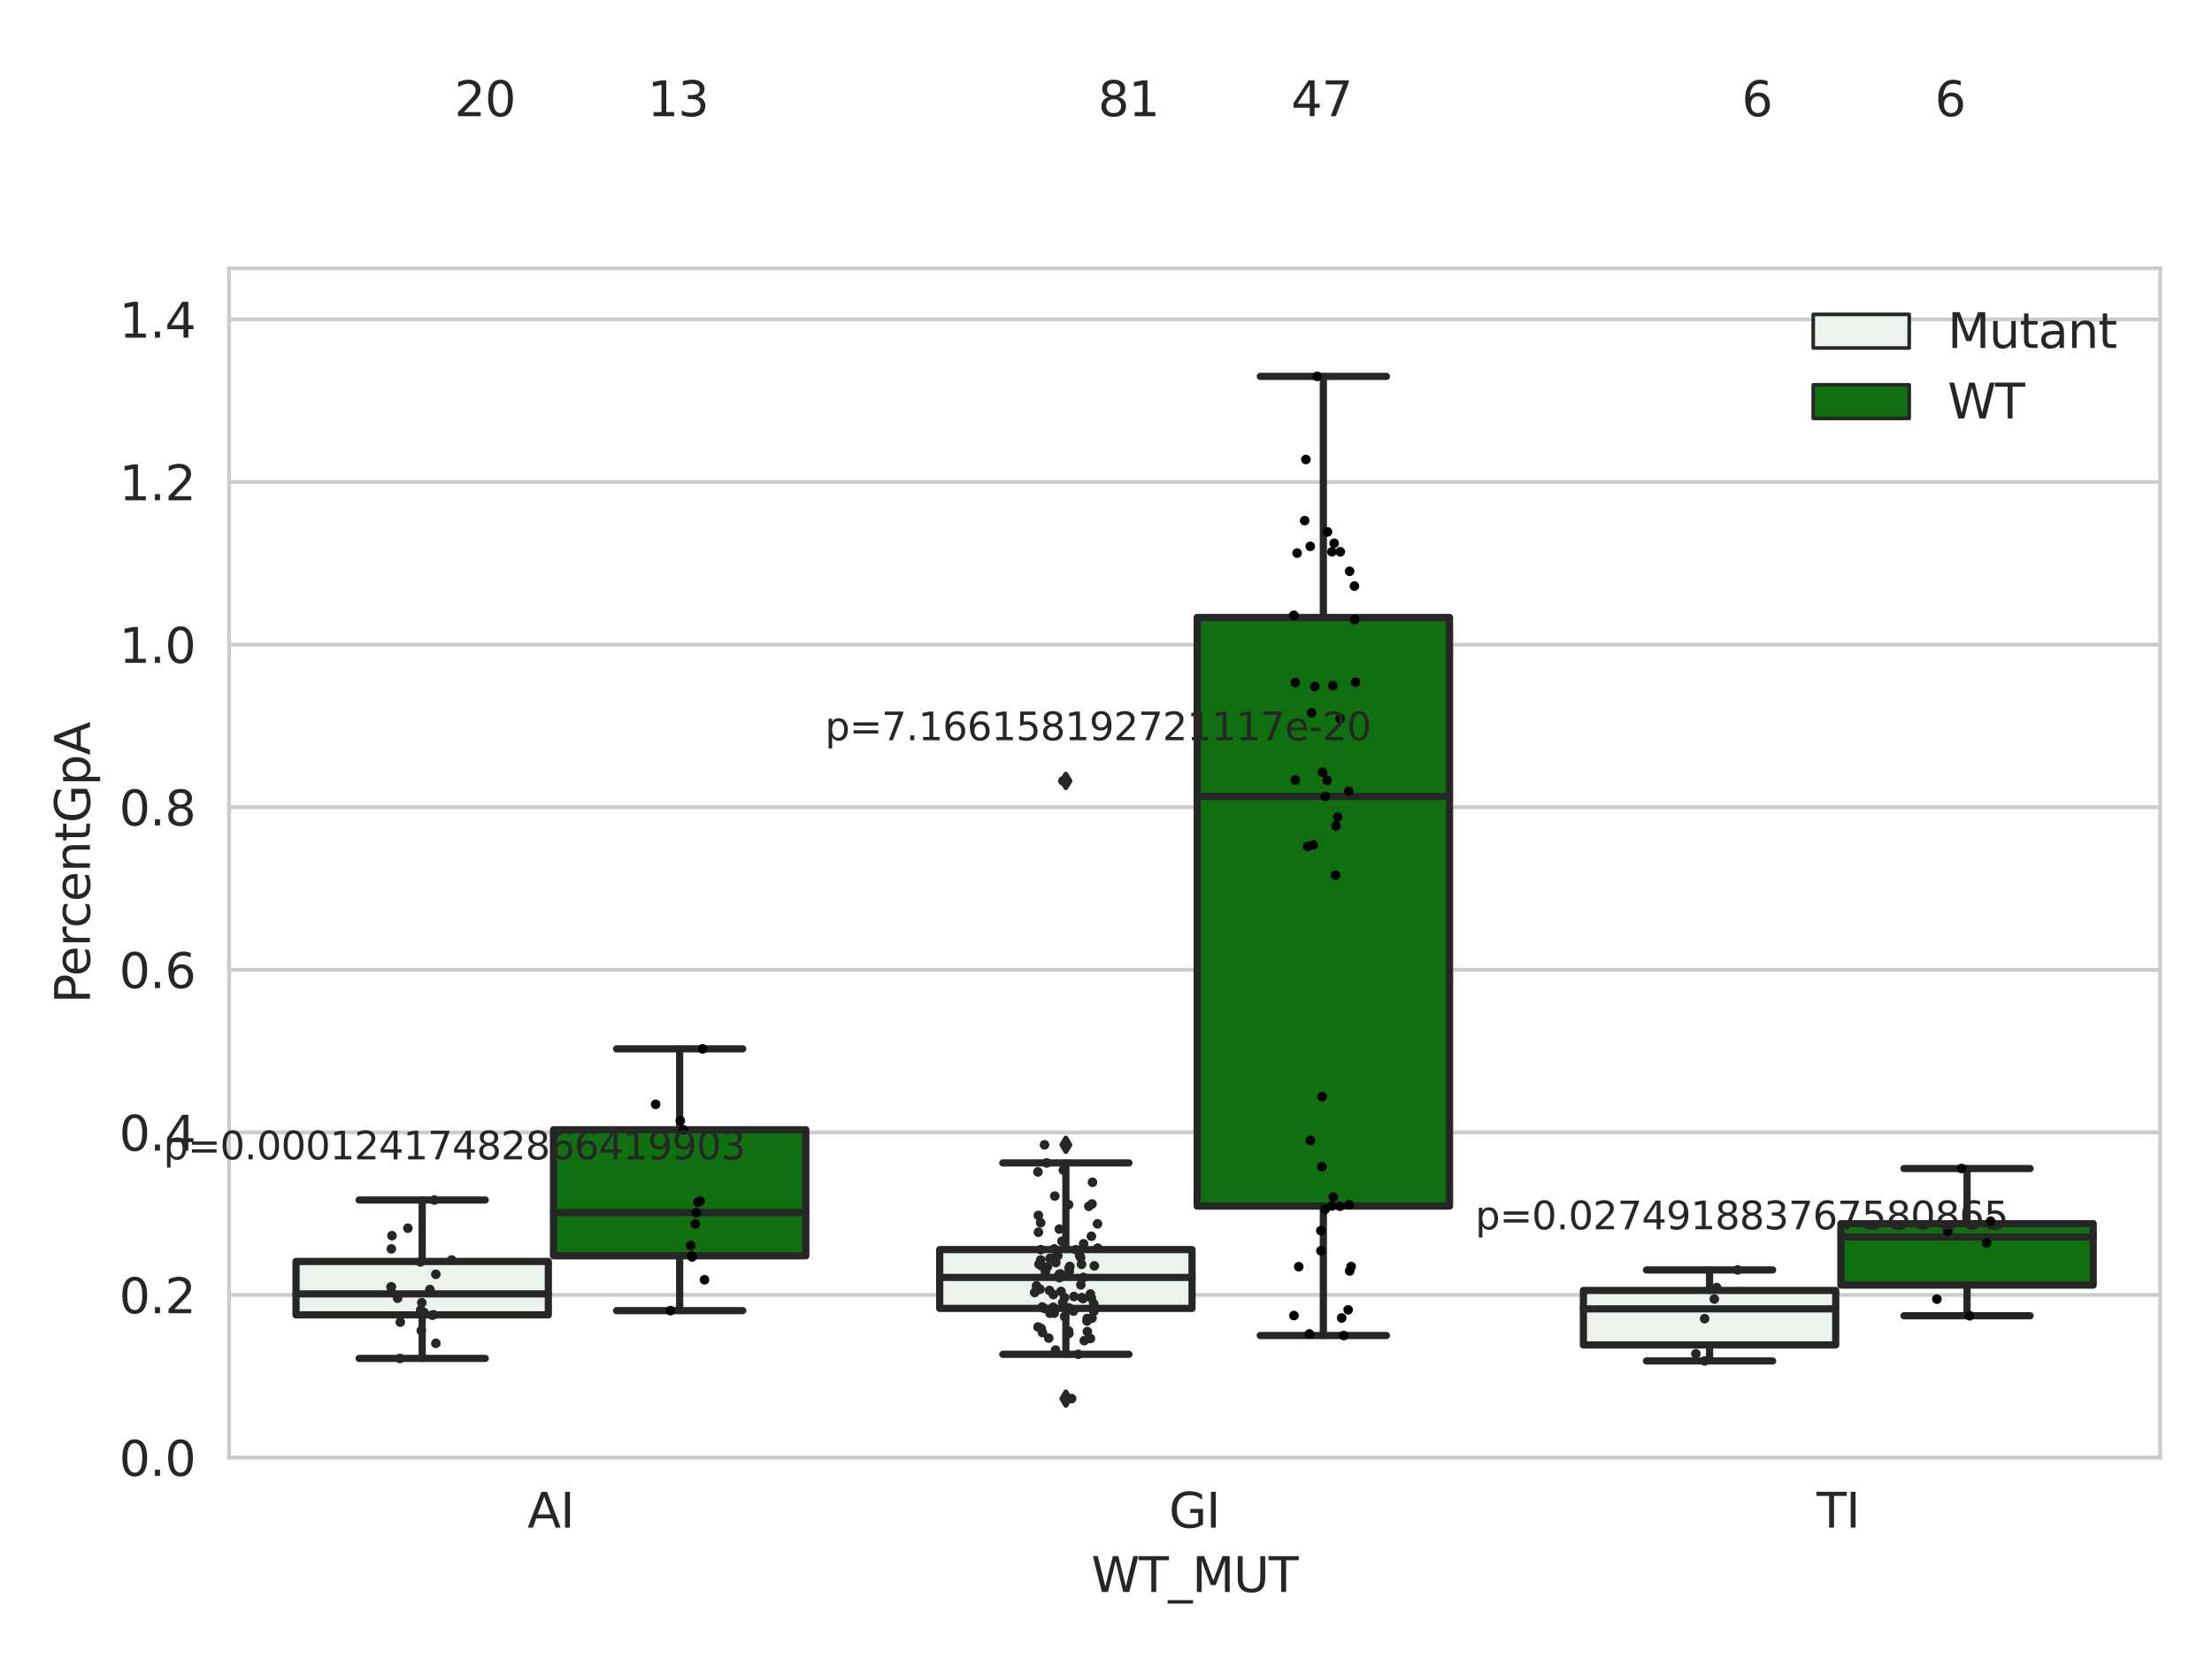 <?xml version="1.0" encoding="utf-8" standalone="no"?>
<!DOCTYPE svg PUBLIC "-//W3C//DTD SVG 1.1//EN"
  "http://www.w3.org/Graphics/SVG/1.1/DTD/svg11.dtd">
<svg xmlns:xlink="http://www.w3.org/1999/xlink" width="460.8pt" height="345.6pt" viewBox="0 0 460.8 345.6" xmlns="http://www.w3.org/2000/svg" version="1.1">
 <defs>
  <style type="text/css">*{stroke-linejoin: round; stroke-linecap: butt}</style>
 </defs>
 <g id="figure_1">
  <g id="patch_1">
   <path d="M 0 345.6 
L 460.8 345.6 
L 460.8 0 
L 0 0 
z
" style="fill: #ffffff"/>
  </g>
  <g id="axes_1">
   <g id="patch_2">
    <path d="M 47.72 303.64 
L 450 303.64 
L 450 55.89 
L 47.72 55.89 
z
" style="fill: #ffffff"/>
   </g>
   <g id="matplotlib.axis_1">
    <g id="xtick_1">
     <g id="text_1">
      <!-- AI -->
      <g style="fill: #262626" transform="translate(109.871 318.238)scale(0.1 -0.1)">
       <defs>
        <path id="DejaVuSans-41" d="M 2188 4044 
L 1331 1722 
L 3047 1722 
L 2188 4044 
z
M 1831 4666 
L 2547 4666 
L 4325 0 
L 3669 0 
L 3244 1197 
L 1141 1197 
L 716 0 
L 50 0 
L 1831 4666 
z
" transform="scale(0.016)"/>
        <path id="DejaVuSans-49" d="M 628 4666 
L 1259 4666 
L 1259 0 
L 628 0 
L 628 4666 
z
" transform="scale(0.016)"/>
       </defs>
       <use xlink:href="#DejaVuSans-41"/>
       <use xlink:href="#DejaVuSans-49" x="68.408"/>
      </g>
     </g>
    </g>
    <g id="xtick_2">
     <g id="text_2">
      <!-- GI -->
      <g style="fill: #262626" transform="translate(243.511 318.238)scale(0.1 -0.1)">
       <defs>
        <path id="DejaVuSans-47" d="M 3809 666 
L 3809 1919 
L 2778 1919 
L 2778 2438 
L 4434 2438 
L 4434 434 
Q 4069 175 3628 42 
Q 3188 -91 2688 -91 
Q 1594 -91 976 548 
Q 359 1188 359 2328 
Q 359 3472 976 4111 
Q 1594 4750 2688 4750 
Q 3144 4750 3555 4637 
Q 3966 4525 4313 4306 
L 4313 3634 
Q 3963 3931 3569 4081 
Q 3175 4231 2741 4231 
Q 1884 4231 1454 3753 
Q 1025 3275 1025 2328 
Q 1025 1384 1454 906 
Q 1884 428 2741 428 
Q 3075 428 3337 486 
Q 3600 544 3809 666 
z
" transform="scale(0.016)"/>
       </defs>
       <use xlink:href="#DejaVuSans-47"/>
       <use xlink:href="#DejaVuSans-49" x="77.49"/>
      </g>
     </g>
    </g>
    <g id="xtick_3">
     <g id="text_3">
      <!-- TI -->
      <g style="fill: #262626" transform="translate(378.424 318.238)scale(0.1 -0.1)">
       <defs>
        <path id="DejaVuSans-54" d="M -19 4666 
L 3928 4666 
L 3928 4134 
L 2272 4134 
L 2272 0 
L 1638 0 
L 1638 4134 
L -19 4134 
L -19 4666 
z
" transform="scale(0.016)"/>
       </defs>
       <use xlink:href="#DejaVuSans-54"/>
       <use xlink:href="#DejaVuSans-49" x="61.084"/>
      </g>
     </g>
    </g>
    <g id="text_4">
     <!-- WT_MUT -->
     <g style="fill: #262626" transform="translate(227.335 331.638)scale(0.1 -0.1)">
      <defs>
       <path id="DejaVuSans-57" d="M 213 4666 
L 850 4666 
L 1831 722 
L 2809 4666 
L 3519 4666 
L 4500 722 
L 5478 4666 
L 6119 4666 
L 4947 0 
L 4153 0 
L 3169 4050 
L 2175 0 
L 1381 0 
L 213 4666 
z
" transform="scale(0.016)"/>
       <path id="DejaVuSans-5f" d="M 3263 -1063 
L 3263 -1509 
L -63 -1509 
L -63 -1063 
L 3263 -1063 
z
" transform="scale(0.016)"/>
       <path id="DejaVuSans-4d" d="M 628 4666 
L 1569 4666 
L 2759 1491 
L 3956 4666 
L 4897 4666 
L 4897 0 
L 4281 0 
L 4281 4097 
L 3078 897 
L 2444 897 
L 1241 4097 
L 1241 0 
L 628 0 
L 628 4666 
z
" transform="scale(0.016)"/>
       <path id="DejaVuSans-55" d="M 556 4666 
L 1191 4666 
L 1191 1831 
Q 1191 1081 1462 751 
Q 1734 422 2344 422 
Q 2950 422 3222 751 
Q 3494 1081 3494 1831 
L 3494 4666 
L 4128 4666 
L 4128 1753 
Q 4128 841 3676 375 
Q 3225 -91 2344 -91 
Q 1459 -91 1007 375 
Q 556 841 556 1753 
L 556 4666 
z
" transform="scale(0.016)"/>
      </defs>
      <use xlink:href="#DejaVuSans-57"/>
      <use xlink:href="#DejaVuSans-54" x="98.877"/>
      <use xlink:href="#DejaVuSans-5f" x="159.961"/>
      <use xlink:href="#DejaVuSans-4d" x="209.961"/>
      <use xlink:href="#DejaVuSans-55" x="296.24"/>
      <use xlink:href="#DejaVuSans-54" x="369.434"/>
     </g>
    </g>
   </g>
   <g id="matplotlib.axis_2">
    <g id="ytick_1">
     <g id="line2d_1">
      <path d="M 47.72 303.64 
L 450 303.64 
" clip-path="url(#p394a23ca9f)" style="fill: none; stroke: #cccccc; stroke-width: 0.8; stroke-linecap: round"/>
     </g>
     <g id="text_5">
      <!-- 0.0 -->
      <g style="fill: #262626" transform="translate(24.817 307.439)scale(0.1 -0.1)">
       <defs>
        <path id="DejaVuSans-30" d="M 2034 4250 
Q 1547 4250 1301 3770 
Q 1056 3291 1056 2328 
Q 1056 1369 1301 889 
Q 1547 409 2034 409 
Q 2525 409 2770 889 
Q 3016 1369 3016 2328 
Q 3016 3291 2770 3770 
Q 2525 4250 2034 4250 
z
M 2034 4750 
Q 2819 4750 3233 4129 
Q 3647 3509 3647 2328 
Q 3647 1150 3233 529 
Q 2819 -91 2034 -91 
Q 1250 -91 836 529 
Q 422 1150 422 2328 
Q 422 3509 836 4129 
Q 1250 4750 2034 4750 
z
" transform="scale(0.016)"/>
        <path id="DejaVuSans-2e" d="M 684 794 
L 1344 794 
L 1344 0 
L 684 0 
L 684 794 
z
" transform="scale(0.016)"/>
       </defs>
       <use xlink:href="#DejaVuSans-30"/>
       <use xlink:href="#DejaVuSans-2e" x="63.623"/>
       <use xlink:href="#DejaVuSans-30" x="95.41"/>
      </g>
     </g>
    </g>
    <g id="ytick_2">
     <g id="line2d_2">
      <path d="M 47.72 269.769 
L 450 269.769 
" clip-path="url(#p394a23ca9f)" style="fill: none; stroke: #cccccc; stroke-width: 0.8; stroke-linecap: round"/>
     </g>
     <g id="text_6">
      <!-- 0.2 -->
      <g style="fill: #262626" transform="translate(24.817 273.568)scale(0.1 -0.1)">
       <defs>
        <path id="DejaVuSans-32" d="M 1228 531 
L 3431 531 
L 3431 0 
L 469 0 
L 469 531 
Q 828 903 1448 1529 
Q 2069 2156 2228 2338 
Q 2531 2678 2651 2914 
Q 2772 3150 2772 3378 
Q 2772 3750 2511 3984 
Q 2250 4219 1831 4219 
Q 1534 4219 1204 4116 
Q 875 4013 500 3803 
L 500 4441 
Q 881 4594 1212 4672 
Q 1544 4750 1819 4750 
Q 2544 4750 2975 4387 
Q 3406 4025 3406 3419 
Q 3406 3131 3298 2873 
Q 3191 2616 2906 2266 
Q 2828 2175 2409 1742 
Q 1991 1309 1228 531 
z
" transform="scale(0.016)"/>
       </defs>
       <use xlink:href="#DejaVuSans-30"/>
       <use xlink:href="#DejaVuSans-2e" x="63.623"/>
       <use xlink:href="#DejaVuSans-32" x="95.41"/>
      </g>
     </g>
    </g>
    <g id="ytick_3">
     <g id="line2d_3">
      <path d="M 47.72 235.898 
L 450 235.898 
" clip-path="url(#p394a23ca9f)" style="fill: none; stroke: #cccccc; stroke-width: 0.8; stroke-linecap: round"/>
     </g>
     <g id="text_7">
      <!-- 0.4 -->
      <g style="fill: #262626" transform="translate(24.817 239.697)scale(0.1 -0.1)">
       <defs>
        <path id="DejaVuSans-34" d="M 2419 4116 
L 825 1625 
L 2419 1625 
L 2419 4116 
z
M 2253 4666 
L 3047 4666 
L 3047 1625 
L 3713 1625 
L 3713 1100 
L 3047 1100 
L 3047 0 
L 2419 0 
L 2419 1100 
L 313 1100 
L 313 1709 
L 2253 4666 
z
" transform="scale(0.016)"/>
       </defs>
       <use xlink:href="#DejaVuSans-30"/>
       <use xlink:href="#DejaVuSans-2e" x="63.623"/>
       <use xlink:href="#DejaVuSans-34" x="95.41"/>
      </g>
     </g>
    </g>
    <g id="ytick_4">
     <g id="line2d_4">
      <path d="M 47.72 202.026 
L 450 202.026 
" clip-path="url(#p394a23ca9f)" style="fill: none; stroke: #cccccc; stroke-width: 0.8; stroke-linecap: round"/>
     </g>
     <g id="text_8">
      <!-- 0.6 -->
      <g style="fill: #262626" transform="translate(24.817 205.826)scale(0.1 -0.1)">
       <defs>
        <path id="DejaVuSans-36" d="M 2113 2584 
Q 1688 2584 1439 2293 
Q 1191 2003 1191 1497 
Q 1191 994 1439 701 
Q 1688 409 2113 409 
Q 2538 409 2786 701 
Q 3034 994 3034 1497 
Q 3034 2003 2786 2293 
Q 2538 2584 2113 2584 
z
M 3366 4563 
L 3366 3988 
Q 3128 4100 2886 4159 
Q 2644 4219 2406 4219 
Q 1781 4219 1451 3797 
Q 1122 3375 1075 2522 
Q 1259 2794 1537 2939 
Q 1816 3084 2150 3084 
Q 2853 3084 3261 2657 
Q 3669 2231 3669 1497 
Q 3669 778 3244 343 
Q 2819 -91 2113 -91 
Q 1303 -91 875 529 
Q 447 1150 447 2328 
Q 447 3434 972 4092 
Q 1497 4750 2381 4750 
Q 2619 4750 2861 4703 
Q 3103 4656 3366 4563 
z
" transform="scale(0.016)"/>
       </defs>
       <use xlink:href="#DejaVuSans-30"/>
       <use xlink:href="#DejaVuSans-2e" x="63.623"/>
       <use xlink:href="#DejaVuSans-36" x="95.41"/>
      </g>
     </g>
    </g>
    <g id="ytick_5">
     <g id="line2d_5">
      <path d="M 47.72 168.155 
L 450 168.155 
" clip-path="url(#p394a23ca9f)" style="fill: none; stroke: #cccccc; stroke-width: 0.8; stroke-linecap: round"/>
     </g>
     <g id="text_9">
      <!-- 0.8 -->
      <g style="fill: #262626" transform="translate(24.817 171.954)scale(0.1 -0.1)">
       <defs>
        <path id="DejaVuSans-38" d="M 2034 2216 
Q 1584 2216 1326 1975 
Q 1069 1734 1069 1313 
Q 1069 891 1326 650 
Q 1584 409 2034 409 
Q 2484 409 2743 651 
Q 3003 894 3003 1313 
Q 3003 1734 2745 1975 
Q 2488 2216 2034 2216 
z
M 1403 2484 
Q 997 2584 770 2862 
Q 544 3141 544 3541 
Q 544 4100 942 4425 
Q 1341 4750 2034 4750 
Q 2731 4750 3128 4425 
Q 3525 4100 3525 3541 
Q 3525 3141 3298 2862 
Q 3072 2584 2669 2484 
Q 3125 2378 3379 2068 
Q 3634 1759 3634 1313 
Q 3634 634 3220 271 
Q 2806 -91 2034 -91 
Q 1263 -91 848 271 
Q 434 634 434 1313 
Q 434 1759 690 2068 
Q 947 2378 1403 2484 
z
M 1172 3481 
Q 1172 3119 1398 2916 
Q 1625 2713 2034 2713 
Q 2441 2713 2670 2916 
Q 2900 3119 2900 3481 
Q 2900 3844 2670 4047 
Q 2441 4250 2034 4250 
Q 1625 4250 1398 4047 
Q 1172 3844 1172 3481 
z
" transform="scale(0.016)"/>
       </defs>
       <use xlink:href="#DejaVuSans-30"/>
       <use xlink:href="#DejaVuSans-2e" x="63.623"/>
       <use xlink:href="#DejaVuSans-38" x="95.41"/>
      </g>
     </g>
    </g>
    <g id="ytick_6">
     <g id="line2d_6">
      <path d="M 47.72 134.284 
L 450 134.284 
" clip-path="url(#p394a23ca9f)" style="fill: none; stroke: #cccccc; stroke-width: 0.8; stroke-linecap: round"/>
     </g>
     <g id="text_10">
      <!-- 1.0 -->
      <g style="fill: #262626" transform="translate(24.817 138.083)scale(0.1 -0.1)">
       <defs>
        <path id="DejaVuSans-31" d="M 794 531 
L 1825 531 
L 1825 4091 
L 703 3866 
L 703 4441 
L 1819 4666 
L 2450 4666 
L 2450 531 
L 3481 531 
L 3481 0 
L 794 0 
L 794 531 
z
" transform="scale(0.016)"/>
       </defs>
       <use xlink:href="#DejaVuSans-31"/>
       <use xlink:href="#DejaVuSans-2e" x="63.623"/>
       <use xlink:href="#DejaVuSans-30" x="95.41"/>
      </g>
     </g>
    </g>
    <g id="ytick_7">
     <g id="line2d_7">
      <path d="M 47.72 100.413 
L 450 100.413 
" clip-path="url(#p394a23ca9f)" style="fill: none; stroke: #cccccc; stroke-width: 0.8; stroke-linecap: round"/>
     </g>
     <g id="text_11">
      <!-- 1.2 -->
      <g style="fill: #262626" transform="translate(24.817 104.212)scale(0.1 -0.1)">
       <use xlink:href="#DejaVuSans-31"/>
       <use xlink:href="#DejaVuSans-2e" x="63.623"/>
       <use xlink:href="#DejaVuSans-32" x="95.41"/>
      </g>
     </g>
    </g>
    <g id="ytick_8">
     <g id="line2d_8">
      <path d="M 47.72 66.542 
L 450 66.542 
" clip-path="url(#p394a23ca9f)" style="fill: none; stroke: #cccccc; stroke-width: 0.8; stroke-linecap: round"/>
     </g>
     <g id="text_12">
      <!-- 1.4 -->
      <g style="fill: #262626" transform="translate(24.817 70.341)scale(0.1 -0.1)">
       <use xlink:href="#DejaVuSans-31"/>
       <use xlink:href="#DejaVuSans-2e" x="63.623"/>
       <use xlink:href="#DejaVuSans-34" x="95.41"/>
      </g>
     </g>
    </g>
    <g id="text_13">
     <!-- PercentGpA -->
     <g style="fill: #262626" transform="translate(18.737 209.041)rotate(-90)scale(0.1 -0.1)">
      <defs>
       <path id="DejaVuSans-50" d="M 1259 4147 
L 1259 2394 
L 2053 2394 
Q 2494 2394 2734 2622 
Q 2975 2850 2975 3272 
Q 2975 3691 2734 3919 
Q 2494 4147 2053 4147 
L 1259 4147 
z
M 628 4666 
L 2053 4666 
Q 2838 4666 3239 4311 
Q 3641 3956 3641 3272 
Q 3641 2581 3239 2228 
Q 2838 1875 2053 1875 
L 1259 1875 
L 1259 0 
L 628 0 
L 628 4666 
z
" transform="scale(0.016)"/>
       <path id="DejaVuSans-65" d="M 3597 1894 
L 3597 1613 
L 953 1613 
Q 991 1019 1311 708 
Q 1631 397 2203 397 
Q 2534 397 2845 478 
Q 3156 559 3463 722 
L 3463 178 
Q 3153 47 2828 -22 
Q 2503 -91 2169 -91 
Q 1331 -91 842 396 
Q 353 884 353 1716 
Q 353 2575 817 3079 
Q 1281 3584 2069 3584 
Q 2775 3584 3186 3129 
Q 3597 2675 3597 1894 
z
M 3022 2063 
Q 3016 2534 2758 2815 
Q 2500 3097 2075 3097 
Q 1594 3097 1305 2825 
Q 1016 2553 972 2059 
L 3022 2063 
z
" transform="scale(0.016)"/>
       <path id="DejaVuSans-72" d="M 2631 2963 
Q 2534 3019 2420 3045 
Q 2306 3072 2169 3072 
Q 1681 3072 1420 2755 
Q 1159 2438 1159 1844 
L 1159 0 
L 581 0 
L 581 3500 
L 1159 3500 
L 1159 2956 
Q 1341 3275 1631 3429 
Q 1922 3584 2338 3584 
Q 2397 3584 2469 3576 
Q 2541 3569 2628 3553 
L 2631 2963 
z
" transform="scale(0.016)"/>
       <path id="DejaVuSans-63" d="M 3122 3366 
L 3122 2828 
Q 2878 2963 2633 3030 
Q 2388 3097 2138 3097 
Q 1578 3097 1268 2742 
Q 959 2388 959 1747 
Q 959 1106 1268 751 
Q 1578 397 2138 397 
Q 2388 397 2633 464 
Q 2878 531 3122 666 
L 3122 134 
Q 2881 22 2623 -34 
Q 2366 -91 2075 -91 
Q 1284 -91 818 406 
Q 353 903 353 1747 
Q 353 2603 823 3093 
Q 1294 3584 2113 3584 
Q 2378 3584 2631 3529 
Q 2884 3475 3122 3366 
z
" transform="scale(0.016)"/>
       <path id="DejaVuSans-6e" d="M 3513 2113 
L 3513 0 
L 2938 0 
L 2938 2094 
Q 2938 2591 2744 2837 
Q 2550 3084 2163 3084 
Q 1697 3084 1428 2787 
Q 1159 2491 1159 1978 
L 1159 0 
L 581 0 
L 581 3500 
L 1159 3500 
L 1159 2956 
Q 1366 3272 1645 3428 
Q 1925 3584 2291 3584 
Q 2894 3584 3203 3211 
Q 3513 2838 3513 2113 
z
" transform="scale(0.016)"/>
       <path id="DejaVuSans-74" d="M 1172 4494 
L 1172 3500 
L 2356 3500 
L 2356 3053 
L 1172 3053 
L 1172 1153 
Q 1172 725 1289 603 
Q 1406 481 1766 481 
L 2356 481 
L 2356 0 
L 1766 0 
Q 1100 0 847 248 
Q 594 497 594 1153 
L 594 3053 
L 172 3053 
L 172 3500 
L 594 3500 
L 594 4494 
L 1172 4494 
z
" transform="scale(0.016)"/>
       <path id="DejaVuSans-70" d="M 1159 525 
L 1159 -1331 
L 581 -1331 
L 581 3500 
L 1159 3500 
L 1159 2969 
Q 1341 3281 1617 3432 
Q 1894 3584 2278 3584 
Q 2916 3584 3314 3078 
Q 3713 2572 3713 1747 
Q 3713 922 3314 415 
Q 2916 -91 2278 -91 
Q 1894 -91 1617 61 
Q 1341 213 1159 525 
z
M 3116 1747 
Q 3116 2381 2855 2742 
Q 2594 3103 2138 3103 
Q 1681 3103 1420 2742 
Q 1159 2381 1159 1747 
Q 1159 1113 1420 752 
Q 1681 391 2138 391 
Q 2594 391 2855 752 
Q 3116 1113 3116 1747 
z
" transform="scale(0.016)"/>
      </defs>
      <use xlink:href="#DejaVuSans-50"/>
      <use xlink:href="#DejaVuSans-65" x="56.678"/>
      <use xlink:href="#DejaVuSans-72" x="118.201"/>
      <use xlink:href="#DejaVuSans-63" x="157.064"/>
      <use xlink:href="#DejaVuSans-65" x="212.045"/>
      <use xlink:href="#DejaVuSans-6e" x="273.568"/>
      <use xlink:href="#DejaVuSans-74" x="336.947"/>
      <use xlink:href="#DejaVuSans-47" x="376.156"/>
      <use xlink:href="#DejaVuSans-70" x="453.646"/>
      <use xlink:href="#DejaVuSans-41" x="517.123"/>
     </g>
    </g>
   </g>
   <g id="patch_3">
    <path d="M 61.666 273.912 
L 114.23 273.912 
L 114.23 262.785 
L 61.666 262.785 
L 61.666 273.912 
z
" clip-path="url(#p394a23ca9f)" style="fill: #ecf2ec; stroke: #262626; stroke-width: 1.5; stroke-linejoin: miter"/>
   </g>
   <g id="patch_4">
    <path d="M 115.303 261.605 
L 167.868 261.605 
L 167.868 235.349 
L 115.303 235.349 
L 115.303 261.605 
z
" clip-path="url(#p394a23ca9f)" style="fill: #107010; stroke: #262626; stroke-width: 1.5; stroke-linejoin: miter"/>
   </g>
   <g id="patch_5">
    <path d="M 195.759 272.565 
L 248.324 272.565 
L 248.324 260.313 
L 195.759 260.313 
L 195.759 272.565 
z
" clip-path="url(#p394a23ca9f)" style="fill: #ecf2ec; stroke: #262626; stroke-width: 1.5; stroke-linejoin: miter"/>
   </g>
   <g id="patch_6">
    <path d="M 249.396 251.255 
L 301.961 251.255 
L 301.961 128.631 
L 249.396 128.631 
L 249.396 251.255 
z
" clip-path="url(#p394a23ca9f)" style="fill: #107010; stroke: #262626; stroke-width: 1.5; stroke-linejoin: miter"/>
   </g>
   <g id="patch_7">
    <path d="M 329.852 280.18 
L 382.417 280.18 
L 382.417 268.82 
L 329.852 268.82 
L 329.852 280.18 
z
" clip-path="url(#p394a23ca9f)" style="fill: #ecf2ec; stroke: #262626; stroke-width: 1.5; stroke-linejoin: miter"/>
   </g>
   <g id="patch_8">
    <path d="M 383.49 267.705 
L 436.054 267.705 
L 436.054 254.912 
L 383.49 254.912 
L 383.49 267.705 
z
" clip-path="url(#p394a23ca9f)" style="fill: #107010; stroke: #262626; stroke-width: 1.5; stroke-linejoin: miter"/>
   </g>
   <g id="patch_9">
    <path d="M 114.767 303.64 
L 114.767 303.64 
L 114.767 303.64 
L 114.767 303.64 
z
" clip-path="url(#p394a23ca9f)" style="fill: #ecf2ec; stroke: #262626; stroke-width: 0.75; stroke-linejoin: miter"/>
   </g>
   <g id="patch_10">
    <path d="M 114.767 303.64 
L 114.767 303.64 
L 114.767 303.64 
L 114.767 303.64 
z
" clip-path="url(#p394a23ca9f)" style="fill: #107010; stroke: #262626; stroke-width: 0.75; stroke-linejoin: miter"/>
   </g>
   <g id="PathCollection_1"/>
   <g id="PathCollection_2"/>
   <g id="line2d_9">
    <path d="M 87.948 273.912 
L 87.948 282.981 
" clip-path="url(#p394a23ca9f)" style="fill: none; stroke: #262626; stroke-width: 1.5; stroke-linecap: round"/>
   </g>
   <g id="line2d_10">
    <path d="M 87.948 262.785 
L 87.948 249.984 
" clip-path="url(#p394a23ca9f)" style="fill: none; stroke: #262626; stroke-width: 1.5; stroke-linecap: round"/>
   </g>
   <g id="line2d_11">
    <path d="M 74.807 282.981 
L 101.089 282.981 
" clip-path="url(#p394a23ca9f)" style="fill: none; stroke: #262626; stroke-width: 1.5; stroke-linecap: round"/>
   </g>
   <g id="line2d_12">
    <path d="M 74.807 249.984 
L 101.089 249.984 
" clip-path="url(#p394a23ca9f)" style="fill: none; stroke: #262626; stroke-width: 1.5; stroke-linecap: round"/>
   </g>
   <g id="line2d_13"/>
   <g id="line2d_14">
    <path d="M 141.585 261.605 
L 141.585 273.029 
" clip-path="url(#p394a23ca9f)" style="fill: none; stroke: #262626; stroke-width: 1.5; stroke-linecap: round"/>
   </g>
   <g id="line2d_15">
    <path d="M 141.585 235.349 
L 141.585 218.497 
" clip-path="url(#p394a23ca9f)" style="fill: none; stroke: #262626; stroke-width: 1.5; stroke-linecap: round"/>
   </g>
   <g id="line2d_16">
    <path d="M 128.444 273.029 
L 154.726 273.029 
" clip-path="url(#p394a23ca9f)" style="fill: none; stroke: #262626; stroke-width: 1.5; stroke-linecap: round"/>
   </g>
   <g id="line2d_17">
    <path d="M 128.444 218.497 
L 154.726 218.497 
" clip-path="url(#p394a23ca9f)" style="fill: none; stroke: #262626; stroke-width: 1.5; stroke-linecap: round"/>
   </g>
   <g id="line2d_18"/>
   <g id="line2d_19">
    <path d="M 222.041 272.565 
L 222.041 282.127 
" clip-path="url(#p394a23ca9f)" style="fill: none; stroke: #262626; stroke-width: 1.5; stroke-linecap: round"/>
   </g>
   <g id="line2d_20">
    <path d="M 222.041 260.313 
L 222.041 242.261 
" clip-path="url(#p394a23ca9f)" style="fill: none; stroke: #262626; stroke-width: 1.5; stroke-linecap: round"/>
   </g>
   <g id="line2d_21">
    <path d="M 208.9 282.127 
L 235.182 282.127 
" clip-path="url(#p394a23ca9f)" style="fill: none; stroke: #262626; stroke-width: 1.5; stroke-linecap: round"/>
   </g>
   <g id="line2d_22">
    <path d="M 208.9 242.261 
L 235.182 242.261 
" clip-path="url(#p394a23ca9f)" style="fill: none; stroke: #262626; stroke-width: 1.5; stroke-linecap: round"/>
   </g>
   <g id="line2d_23">
    <defs>
     <path id="m44d4da101f" d="M -0 1.414 
L 0.849 0 
L 0 -1.414 
L -0.849 -0 
z
" style="stroke: #262626; stroke-linejoin: miter"/>
    </defs>
    <g clip-path="url(#p394a23ca9f)">
     <use xlink:href="#m44d4da101f" x="222.041" y="291.352" style="fill: #262626; stroke: #262626; stroke-linejoin: miter"/>
     <use xlink:href="#m44d4da101f" x="222.041" y="238.481" style="fill: #262626; stroke: #262626; stroke-linejoin: miter"/>
     <use xlink:href="#m44d4da101f" x="222.041" y="162.674" style="fill: #262626; stroke: #262626; stroke-linejoin: miter"/>
    </g>
   </g>
   <g id="line2d_24">
    <path d="M 275.679 251.255 
L 275.679 278.214 
" clip-path="url(#p394a23ca9f)" style="fill: none; stroke: #262626; stroke-width: 1.5; stroke-linecap: round"/>
   </g>
   <g id="line2d_25">
    <path d="M 275.679 128.631 
L 275.679 78.412 
" clip-path="url(#p394a23ca9f)" style="fill: none; stroke: #262626; stroke-width: 1.5; stroke-linecap: round"/>
   </g>
   <g id="line2d_26">
    <path d="M 262.538 278.214 
L 288.82 278.214 
" clip-path="url(#p394a23ca9f)" style="fill: none; stroke: #262626; stroke-width: 1.5; stroke-linecap: round"/>
   </g>
   <g id="line2d_27">
    <path d="M 262.538 78.412 
L 288.82 78.412 
" clip-path="url(#p394a23ca9f)" style="fill: none; stroke: #262626; stroke-width: 1.5; stroke-linecap: round"/>
   </g>
   <g id="line2d_28"/>
   <g id="line2d_29">
    <path d="M 356.135 280.18 
L 356.135 283.508 
" clip-path="url(#p394a23ca9f)" style="fill: none; stroke: #262626; stroke-width: 1.5; stroke-linecap: round"/>
   </g>
   <g id="line2d_30">
    <path d="M 356.135 268.82 
L 356.135 264.554 
" clip-path="url(#p394a23ca9f)" style="fill: none; stroke: #262626; stroke-width: 1.5; stroke-linecap: round"/>
   </g>
   <g id="line2d_31">
    <path d="M 342.994 283.508 
L 369.276 283.508 
" clip-path="url(#p394a23ca9f)" style="fill: none; stroke: #262626; stroke-width: 1.5; stroke-linecap: round"/>
   </g>
   <g id="line2d_32">
    <path d="M 342.994 264.554 
L 369.276 264.554 
" clip-path="url(#p394a23ca9f)" style="fill: none; stroke: #262626; stroke-width: 1.5; stroke-linecap: round"/>
   </g>
   <g id="line2d_33"/>
   <g id="line2d_34">
    <path d="M 409.772 267.705 
L 409.772 274.099 
" clip-path="url(#p394a23ca9f)" style="fill: none; stroke: #262626; stroke-width: 1.5; stroke-linecap: round"/>
   </g>
   <g id="line2d_35">
    <path d="M 409.772 254.912 
L 409.772 243.425 
" clip-path="url(#p394a23ca9f)" style="fill: none; stroke: #262626; stroke-width: 1.5; stroke-linecap: round"/>
   </g>
   <g id="line2d_36">
    <path d="M 396.631 274.099 
L 422.913 274.099 
" clip-path="url(#p394a23ca9f)" style="fill: none; stroke: #262626; stroke-width: 1.5; stroke-linecap: round"/>
   </g>
   <g id="line2d_37">
    <path d="M 396.631 243.425 
L 422.913 243.425 
" clip-path="url(#p394a23ca9f)" style="fill: none; stroke: #262626; stroke-width: 1.5; stroke-linecap: round"/>
   </g>
   <g id="line2d_38"/>
   <g id="line2d_39">
    <path d="M 61.666 269.536 
L 114.23 269.536 
" clip-path="url(#p394a23ca9f)" style="fill: none; stroke: #262626; stroke-width: 1.5; stroke-linecap: round"/>
   </g>
   <g id="line2d_40">
    <path d="M 115.303 252.61 
L 167.868 252.61 
" clip-path="url(#p394a23ca9f)" style="fill: none; stroke: #262626; stroke-width: 1.5; stroke-linecap: round"/>
   </g>
   <g id="line2d_41">
    <path d="M 195.759 266.111 
L 248.324 266.111 
" clip-path="url(#p394a23ca9f)" style="fill: none; stroke: #262626; stroke-width: 1.5; stroke-linecap: round"/>
   </g>
   <g id="line2d_42">
    <path d="M 249.396 165.908 
L 301.961 165.908 
" clip-path="url(#p394a23ca9f)" style="fill: none; stroke: #262626; stroke-width: 1.5; stroke-linecap: round"/>
   </g>
   <g id="line2d_43">
    <path d="M 329.852 272.66 
L 382.417 272.66 
" clip-path="url(#p394a23ca9f)" style="fill: none; stroke: #262626; stroke-width: 1.5; stroke-linecap: round"/>
   </g>
   <g id="line2d_44">
    <path d="M 383.49 257.696 
L 436.054 257.696 
" clip-path="url(#p394a23ca9f)" style="fill: none; stroke: #262626; stroke-width: 1.5; stroke-linecap: round"/>
   </g>
   <g id="patch_11">
    <path d="M 47.72 303.64 
L 47.72 55.89 
" style="fill: none; stroke: #cccccc; stroke-width: 0.8; stroke-linejoin: miter; stroke-linecap: square"/>
   </g>
   <g id="patch_12">
    <path d="M 450 303.64 
L 450 55.89 
" style="fill: none; stroke: #cccccc; stroke-width: 0.8; stroke-linejoin: miter; stroke-linecap: square"/>
   </g>
   <g id="patch_13">
    <path d="M 47.72 303.64 
L 450 303.64 
" style="fill: none; stroke: #cccccc; stroke-width: 0.8; stroke-linejoin: miter; stroke-linecap: square"/>
   </g>
   <g id="patch_14">
    <path d="M 47.72 55.89 
L 450 55.89 
" style="fill: none; stroke: #cccccc; stroke-width: 0.8; stroke-linejoin: miter; stroke-linecap: square"/>
   </g>
   <g id="PathCollection_3">
    <defs>
     <path id="C0_0_e2f7f14fea" d="M 0 1 
C 0.265 1 0.52 0.895 0.707 0.707 
C 0.895 0.52 1 0.265 1 -0 
C 1 -0.265 0.895 -0.52 0.707 -0.707 
C 0.52 -0.895 0.265 -1 0 -1 
C -0.265 -1 -0.52 -0.895 -0.707 -0.707 
C -0.895 -0.52 -1 -0.265 -1 0 
C -1 0.265 -0.895 0.52 -0.707 0.707 
C -0.52 0.895 -0.265 1 0 1 
z
"/>
    </defs>
    <g clip-path="url(#p394a23ca9f)">
     <use xlink:href="#C0_0_e2f7f14fea" x="81.526" y="268.078" style="fill: #262626"/>
    </g>
    <g clip-path="url(#p394a23ca9f)">
     <use xlink:href="#C0_0_e2f7f14fea" x="87.862" y="271.385" style="fill: #262626"/>
    </g>
    <g clip-path="url(#p394a23ca9f)">
     <use xlink:href="#C0_0_e2f7f14fea" x="90.788" y="265.457" style="fill: #262626"/>
    </g>
    <g clip-path="url(#p394a23ca9f)">
     <use xlink:href="#C0_0_e2f7f14fea" x="87.633" y="272.906" style="fill: #262626"/>
    </g>
    <g clip-path="url(#p394a23ca9f)">
     <use xlink:href="#C0_0_e2f7f14fea" x="81.526" y="260.161" style="fill: #262626"/>
    </g>
    <g clip-path="url(#p394a23ca9f)">
     <use xlink:href="#C0_0_e2f7f14fea" x="87.566" y="262.887" style="fill: #262626"/>
    </g>
    <g clip-path="url(#p394a23ca9f)">
     <use xlink:href="#C0_0_e2f7f14fea" x="83.389" y="275.424" style="fill: #262626"/>
    </g>
    <g clip-path="url(#p394a23ca9f)">
     <use xlink:href="#C0_0_e2f7f14fea" x="89.56" y="268.632" style="fill: #262626"/>
    </g>
    <g clip-path="url(#p394a23ca9f)">
     <use xlink:href="#C0_0_e2f7f14fea" x="84.969" y="255.86" style="fill: #262626"/>
    </g>
    <g clip-path="url(#p394a23ca9f)">
     <use xlink:href="#C0_0_e2f7f14fea" x="90.481" y="249.984" style="fill: #262626"/>
    </g>
    <g clip-path="url(#p394a23ca9f)">
     <use xlink:href="#C0_0_e2f7f14fea" x="88.328" y="273.409" style="fill: #262626"/>
    </g>
    <g clip-path="url(#p394a23ca9f)">
     <use xlink:href="#C0_0_e2f7f14fea" x="81.452" y="268.105" style="fill: #262626"/>
    </g>
    <g clip-path="url(#p394a23ca9f)">
     <use xlink:href="#C0_0_e2f7f14fea" x="81.653" y="257.415" style="fill: #262626"/>
    </g>
    <g clip-path="url(#p394a23ca9f)">
     <use xlink:href="#C0_0_e2f7f14fea" x="90.797" y="279.842" style="fill: #262626"/>
    </g>
    <g clip-path="url(#p394a23ca9f)">
     <use xlink:href="#C0_0_e2f7f14fea" x="82.828" y="270.44" style="fill: #262626"/>
    </g>
    <g clip-path="url(#p394a23ca9f)">
     <use xlink:href="#C0_0_e2f7f14fea" x="90.031" y="273.976" style="fill: #262626"/>
    </g>
    <g clip-path="url(#p394a23ca9f)">
     <use xlink:href="#C0_0_e2f7f14fea" x="83.305" y="282.981" style="fill: #262626"/>
    </g>
    <g clip-path="url(#p394a23ca9f)">
     <use xlink:href="#C0_0_e2f7f14fea" x="94.092" y="262.479" style="fill: #262626"/>
    </g>
    <g clip-path="url(#p394a23ca9f)">
     <use xlink:href="#C0_0_e2f7f14fea" x="87.763" y="277.195" style="fill: #262626"/>
    </g>
    <g clip-path="url(#p394a23ca9f)">
     <use xlink:href="#C0_0_e2f7f14fea" x="90.29" y="273.89" style="fill: #262626"/>
    </g>
   </g>
   <g id="PathCollection_4">
    <defs>
     <path id="C1_0_711b14e7f5" d="M 0 1 
C 0.265 1 0.52 0.895 0.707 0.707 
C 0.895 0.52 1 0.265 1 -0 
C 1 -0.265 0.895 -0.52 0.707 -0.707 
C 0.52 -0.895 0.265 -1 0 -1 
C -0.265 -1 -0.52 -0.895 -0.707 -0.707 
C -0.895 -0.52 -1 -0.265 -1 0 
C -1 0.265 -0.895 0.52 -0.707 0.707 
C -0.52 0.895 -0.265 1 0 1 
z
"/>
    </defs>
    <g clip-path="url(#p394a23ca9f)">
     <use xlink:href="#C1_0_711b14e7f5" x="136.582" y="230.05"/>
    </g>
    <g clip-path="url(#p394a23ca9f)">
     <use xlink:href="#C1_0_711b14e7f5" x="146.768" y="266.596"/>
    </g>
    <g clip-path="url(#p394a23ca9f)">
     <use xlink:href="#C1_0_711b14e7f5" x="141.716" y="233.468"/>
    </g>
    <g clip-path="url(#p394a23ca9f)">
     <use xlink:href="#C1_0_711b14e7f5" x="142.356" y="235.349"/>
    </g>
    <g clip-path="url(#p394a23ca9f)">
     <use xlink:href="#C1_0_711b14e7f5" x="144.092" y="261.605"/>
    </g>
    <g clip-path="url(#p394a23ca9f)">
     <use xlink:href="#C1_0_711b14e7f5" x="139.684" y="273.029"/>
    </g>
    <g clip-path="url(#p394a23ca9f)">
     <use xlink:href="#C1_0_711b14e7f5" x="145.832" y="250.219"/>
    </g>
    <g clip-path="url(#p394a23ca9f)">
     <use xlink:href="#C1_0_711b14e7f5" x="143.888" y="259.452"/>
    </g>
    <g clip-path="url(#p394a23ca9f)">
     <use xlink:href="#C1_0_711b14e7f5" x="145.375" y="250.452"/>
    </g>
    <g clip-path="url(#p394a23ca9f)">
     <use xlink:href="#C1_0_711b14e7f5" x="145.046" y="252.61"/>
    </g>
    <g clip-path="url(#p394a23ca9f)">
     <use xlink:href="#C1_0_711b14e7f5" x="146.365" y="218.497"/>
    </g>
    <g clip-path="url(#p394a23ca9f)">
     <use xlink:href="#C1_0_711b14e7f5" x="144.839" y="254.954"/>
    </g>
    <g clip-path="url(#p394a23ca9f)">
     <use xlink:href="#C1_0_711b14e7f5" x="144.189" y="261.838"/>
    </g>
   </g>
   <g id="PathCollection_5">
    <defs>
     <path id="C2_0_6d4c1e9ded" d="M 0 1 
C 0.265 1 0.52 0.895 0.707 0.707 
C 0.895 0.52 1 0.265 1 -0 
C 1 -0.265 0.895 -0.52 0.707 -0.707 
C 0.52 -0.895 0.265 -1 0 -1 
C -0.265 -1 -0.52 -0.895 -0.707 -0.707 
C -0.895 -0.52 -1 -0.265 -1 0 
C -1 0.265 -0.895 0.52 -0.707 0.707 
C -0.52 0.895 -0.265 1 0 1 
z
"/>
    </defs>
    <g clip-path="url(#p394a23ca9f)">
     <use xlink:href="#C2_0_6d4c1e9ded" x="225.357" y="270.308" style="fill: #262626"/>
    </g>
    <g clip-path="url(#p394a23ca9f)">
     <use xlink:href="#C2_0_6d4c1e9ded" x="224.111" y="260.327" style="fill: #262626"/>
    </g>
    <g clip-path="url(#p394a23ca9f)">
     <use xlink:href="#C2_0_6d4c1e9ded" x="222.656" y="272.462" style="fill: #262626"/>
    </g>
    <g clip-path="url(#p394a23ca9f)">
     <use xlink:href="#C2_0_6d4c1e9ded" x="217.775" y="264.963" style="fill: #262626"/>
    </g>
    <g clip-path="url(#p394a23ca9f)">
     <use xlink:href="#C2_0_6d4c1e9ded" x="221.766" y="270.312" style="fill: #262626"/>
    </g>
    <g clip-path="url(#p394a23ca9f)">
     <use xlink:href="#C2_0_6d4c1e9ded" x="220.649" y="265.478" style="fill: #262626"/>
    </g>
    <g clip-path="url(#p394a23ca9f)">
     <use xlink:href="#C2_0_6d4c1e9ded" x="217.588" y="238.481" style="fill: #262626"/>
    </g>
    <g clip-path="url(#p394a23ca9f)">
     <use xlink:href="#C2_0_6d4c1e9ded" x="226.82" y="251.295" style="fill: #262626"/>
    </g>
    <g clip-path="url(#p394a23ca9f)">
     <use xlink:href="#C2_0_6d4c1e9ded" x="222.59" y="277.244" style="fill: #262626"/>
    </g>
    <g clip-path="url(#p394a23ca9f)">
     <use xlink:href="#C2_0_6d4c1e9ded" x="219.619" y="273.559" style="fill: #262626"/>
    </g>
    <g clip-path="url(#p394a23ca9f)">
     <use xlink:href="#C2_0_6d4c1e9ded" x="217.533" y="272.565" style="fill: #262626"/>
    </g>
    <g clip-path="url(#p394a23ca9f)">
     <use xlink:href="#C2_0_6d4c1e9ded" x="221.517" y="243.752" style="fill: #262626"/>
    </g>
    <g clip-path="url(#p394a23ca9f)">
     <use xlink:href="#C2_0_6d4c1e9ded" x="223.731" y="270.087" style="fill: #262626"/>
    </g>
    <g clip-path="url(#p394a23ca9f)">
     <use xlink:href="#C2_0_6d4c1e9ded" x="228.683" y="260.008" style="fill: #262626"/>
    </g>
    <g clip-path="url(#p394a23ca9f)">
     <use xlink:href="#C2_0_6d4c1e9ded" x="218.629" y="268.83" style="fill: #262626"/>
    </g>
    <g clip-path="url(#p394a23ca9f)">
     <use xlink:href="#C2_0_6d4c1e9ded" x="220.919" y="265.389" style="fill: #262626"/>
    </g>
    <g clip-path="url(#p394a23ca9f)">
     <use xlink:href="#C2_0_6d4c1e9ded" x="227.484" y="250.813" style="fill: #262626"/>
    </g>
    <g clip-path="url(#p394a23ca9f)">
     <use xlink:href="#C2_0_6d4c1e9ded" x="221.383" y="271.331" style="fill: #262626"/>
    </g>
    <g clip-path="url(#p394a23ca9f)">
     <use xlink:href="#C2_0_6d4c1e9ded" x="220.7" y="266.166" style="fill: #262626"/>
    </g>
    <g clip-path="url(#p394a23ca9f)">
     <use xlink:href="#C2_0_6d4c1e9ded" x="222.672" y="277.768" style="fill: #262626"/>
    </g>
    <g clip-path="url(#p394a23ca9f)">
     <use xlink:href="#C2_0_6d4c1e9ded" x="217.17" y="277.603" style="fill: #262626"/>
    </g>
    <g clip-path="url(#p394a23ca9f)">
     <use xlink:href="#C2_0_6d4c1e9ded" x="215.539" y="269.254" style="fill: #262626"/>
    </g>
    <g clip-path="url(#p394a23ca9f)">
     <use xlink:href="#C2_0_6d4c1e9ded" x="222.691" y="264.182" style="fill: #262626"/>
    </g>
    <g clip-path="url(#p394a23ca9f)">
     <use xlink:href="#C2_0_6d4c1e9ded" x="219.894" y="281.239" style="fill: #262626"/>
    </g>
    <g clip-path="url(#p394a23ca9f)">
     <use xlink:href="#C2_0_6d4c1e9ded" x="219.943" y="263.01" style="fill: #262626"/>
    </g>
    <g clip-path="url(#p394a23ca9f)">
     <use xlink:href="#C2_0_6d4c1e9ded" x="216.887" y="276.746" style="fill: #262626"/>
    </g>
    <g clip-path="url(#p394a23ca9f)">
     <use xlink:href="#C2_0_6d4c1e9ded" x="225.306" y="263.381" style="fill: #262626"/>
    </g>
    <g clip-path="url(#p394a23ca9f)">
     <use xlink:href="#C2_0_6d4c1e9ded" x="227.358" y="257.536" style="fill: #262626"/>
    </g>
    <g clip-path="url(#p394a23ca9f)">
     <use xlink:href="#C2_0_6d4c1e9ded" x="216.788" y="254.729" style="fill: #262626"/>
    </g>
    <g clip-path="url(#p394a23ca9f)">
     <use xlink:href="#C2_0_6d4c1e9ded" x="227.149" y="269.573" style="fill: #262626"/>
    </g>
    <g clip-path="url(#p394a23ca9f)">
     <use xlink:href="#C2_0_6d4c1e9ded" x="227.975" y="263.703" style="fill: #262626"/>
    </g>
    <g clip-path="url(#p394a23ca9f)">
     <use xlink:href="#C2_0_6d4c1e9ded" x="218.467" y="278.756" style="fill: #262626"/>
    </g>
    <g clip-path="url(#p394a23ca9f)">
     <use xlink:href="#C2_0_6d4c1e9ded" x="219.425" y="269.673" style="fill: #262626"/>
    </g>
    <g clip-path="url(#p394a23ca9f)">
     <use xlink:href="#C2_0_6d4c1e9ded" x="224.624" y="282.127" style="fill: #262626"/>
    </g>
    <g clip-path="url(#p394a23ca9f)">
     <use xlink:href="#C2_0_6d4c1e9ded" x="226.481" y="274.663" style="fill: #262626"/>
    </g>
    <g clip-path="url(#p394a23ca9f)">
     <use xlink:href="#C2_0_6d4c1e9ded" x="225.714" y="266.111" style="fill: #262626"/>
    </g>
    <g clip-path="url(#p394a23ca9f)">
     <use xlink:href="#C2_0_6d4c1e9ded" x="221.035" y="269.032" style="fill: #262626"/>
    </g>
    <g clip-path="url(#p394a23ca9f)">
     <use xlink:href="#C2_0_6d4c1e9ded" x="225.729" y="259.103" style="fill: #262626"/>
    </g>
    <g clip-path="url(#p394a23ca9f)">
     <use xlink:href="#C2_0_6d4c1e9ded" x="223.237" y="291.352" style="fill: #262626"/>
    </g>
    <g clip-path="url(#p394a23ca9f)">
     <use xlink:href="#C2_0_6d4c1e9ded" x="227.875" y="273.184" style="fill: #262626"/>
    </g>
    <g clip-path="url(#p394a23ca9f)">
     <use xlink:href="#C2_0_6d4c1e9ded" x="227.491" y="274.587" style="fill: #262626"/>
    </g>
    <g clip-path="url(#p394a23ca9f)">
     <use xlink:href="#C2_0_6d4c1e9ded" x="222.608" y="250.942" style="fill: #262626"/>
    </g>
    <g clip-path="url(#p394a23ca9f)">
     <use xlink:href="#C2_0_6d4c1e9ded" x="225.616" y="270.513" style="fill: #262626"/>
    </g>
    <g clip-path="url(#p394a23ca9f)">
     <use xlink:href="#C2_0_6d4c1e9ded" x="216.222" y="244.127" style="fill: #262626"/>
    </g>
    <g clip-path="url(#p394a23ca9f)">
     <use xlink:href="#C2_0_6d4c1e9ded" x="219.629" y="260.165" style="fill: #262626"/>
    </g>
    <g clip-path="url(#p394a23ca9f)">
     <use xlink:href="#C2_0_6d4c1e9ded" x="226.52" y="277.392" style="fill: #262626"/>
    </g>
    <g clip-path="url(#p394a23ca9f)">
     <use xlink:href="#C2_0_6d4c1e9ded" x="216.322" y="256.699" style="fill: #262626"/>
    </g>
    <g clip-path="url(#p394a23ca9f)">
     <use xlink:href="#C2_0_6d4c1e9ded" x="220.669" y="256.044" style="fill: #262626"/>
    </g>
    <g clip-path="url(#p394a23ca9f)">
     <use xlink:href="#C2_0_6d4c1e9ded" x="225.154" y="267.65" style="fill: #262626"/>
    </g>
    <g clip-path="url(#p394a23ca9f)">
     <use xlink:href="#C2_0_6d4c1e9ded" x="219.851" y="261.99" style="fill: #262626"/>
    </g>
    <g clip-path="url(#p394a23ca9f)">
     <use xlink:href="#C2_0_6d4c1e9ded" x="225.124" y="261.984" style="fill: #262626"/>
    </g>
    <g clip-path="url(#p394a23ca9f)">
     <use xlink:href="#C2_0_6d4c1e9ded" x="222.773" y="264.786" style="fill: #262626"/>
    </g>
    <g clip-path="url(#p394a23ca9f)">
     <use xlink:href="#C2_0_6d4c1e9ded" x="226.456" y="275.194" style="fill: #262626"/>
    </g>
    <g clip-path="url(#p394a23ca9f)">
     <use xlink:href="#C2_0_6d4c1e9ded" x="221.778" y="274.272" style="fill: #262626"/>
    </g>
    <g clip-path="url(#p394a23ca9f)">
     <use xlink:href="#C2_0_6d4c1e9ded" x="224.914" y="261.579" style="fill: #262626"/>
    </g>
    <g clip-path="url(#p394a23ca9f)">
     <use xlink:href="#C2_0_6d4c1e9ded" x="216.904" y="263.654" style="fill: #262626"/>
    </g>
    <g clip-path="url(#p394a23ca9f)">
     <use xlink:href="#C2_0_6d4c1e9ded" x="215.922" y="267.856" style="fill: #262626"/>
    </g>
    <g clip-path="url(#p394a23ca9f)">
     <use xlink:href="#C2_0_6d4c1e9ded" x="218.197" y="263.888" style="fill: #262626"/>
    </g>
    <g clip-path="url(#p394a23ca9f)">
     <use xlink:href="#C2_0_6d4c1e9ded" x="216.664" y="268.57" style="fill: #262626"/>
    </g>
    <g clip-path="url(#p394a23ca9f)">
     <use xlink:href="#C2_0_6d4c1e9ded" x="216.438" y="263.343" style="fill: #262626"/>
    </g>
    <g clip-path="url(#p394a23ca9f)">
     <use xlink:href="#C2_0_6d4c1e9ded" x="227.155" y="278.828" style="fill: #262626"/>
    </g>
    <g clip-path="url(#p394a23ca9f)">
     <use xlink:href="#C2_0_6d4c1e9ded" x="218.035" y="242.261" style="fill: #262626"/>
    </g>
    <g clip-path="url(#p394a23ca9f)">
     <use xlink:href="#C2_0_6d4c1e9ded" x="227.843" y="271.601" style="fill: #262626"/>
    </g>
    <g clip-path="url(#p394a23ca9f)">
     <use xlink:href="#C2_0_6d4c1e9ded" x="216.312" y="253.191" style="fill: #262626"/>
    </g>
    <g clip-path="url(#p394a23ca9f)">
     <use xlink:href="#C2_0_6d4c1e9ded" x="221.232" y="258.567" style="fill: #262626"/>
    </g>
    <g clip-path="url(#p394a23ca9f)">
     <use xlink:href="#C2_0_6d4c1e9ded" x="222.859" y="263.816" style="fill: #262626"/>
    </g>
    <g clip-path="url(#p394a23ca9f)">
     <use xlink:href="#C2_0_6d4c1e9ded" x="225.867" y="279.282" style="fill: #262626"/>
    </g>
    <g clip-path="url(#p394a23ca9f)">
     <use xlink:href="#C2_0_6d4c1e9ded" x="228.637" y="254.948" style="fill: #262626"/>
    </g>
    <g clip-path="url(#p394a23ca9f)">
     <use xlink:href="#C2_0_6d4c1e9ded" x="227.582" y="246.286" style="fill: #262626"/>
    </g>
    <g clip-path="url(#p394a23ca9f)">
     <use xlink:href="#C2_0_6d4c1e9ded" x="218.734" y="273.576" style="fill: #262626"/>
    </g>
    <g clip-path="url(#p394a23ca9f)">
     <use xlink:href="#C2_0_6d4c1e9ded" x="216.804" y="262.472" style="fill: #262626"/>
    </g>
    <g clip-path="url(#p394a23ca9f)">
     <use xlink:href="#C2_0_6d4c1e9ded" x="218.736" y="262.139" style="fill: #262626"/>
    </g>
    <g clip-path="url(#p394a23ca9f)">
     <use xlink:href="#C2_0_6d4c1e9ded" x="219.733" y="249.161" style="fill: #262626"/>
    </g>
    <g clip-path="url(#p394a23ca9f)">
     <use xlink:href="#C2_0_6d4c1e9ded" x="216.821" y="260.313" style="fill: #262626"/>
    </g>
    <g clip-path="url(#p394a23ca9f)">
     <use xlink:href="#C2_0_6d4c1e9ded" x="219.4" y="272.314" style="fill: #262626"/>
    </g>
    <g clip-path="url(#p394a23ca9f)">
     <use xlink:href="#C2_0_6d4c1e9ded" x="221.434" y="162.674" style="fill: #262626"/>
    </g>
    <g clip-path="url(#p394a23ca9f)">
     <use xlink:href="#C2_0_6d4c1e9ded" x="216.236" y="276.43" style="fill: #262626"/>
    </g>
    <g clip-path="url(#p394a23ca9f)">
     <use xlink:href="#C2_0_6d4c1e9ded" x="227.362" y="270.429" style="fill: #262626"/>
    </g>
    <g clip-path="url(#p394a23ca9f)">
     <use xlink:href="#C2_0_6d4c1e9ded" x="217.097" y="272.271" style="fill: #262626"/>
    </g>
    <g clip-path="url(#p394a23ca9f)">
     <use xlink:href="#C2_0_6d4c1e9ded" x="223.624" y="273.124" style="fill: #262626"/>
    </g>
    <g clip-path="url(#p394a23ca9f)">
     <use xlink:href="#C2_0_6d4c1e9ded" x="220.36" y="261.594" style="fill: #262626"/>
    </g>
   </g>
   <g id="PathCollection_6">
    <defs>
     <path id="C3_0_d0e4d0bdd8" d="M 0 1 
C 0.265 1 0.52 0.895 0.707 0.707 
C 0.895 0.52 1 0.265 1 -0 
C 1 -0.265 0.895 -0.52 0.707 -0.707 
C 0.52 -0.895 0.265 -1 0 -1 
C -0.265 -1 -0.52 -0.895 -0.707 -0.707 
C -0.895 -0.52 -1 -0.265 -1 0 
C -1 0.265 -0.895 0.52 -0.707 0.707 
C -0.52 0.895 -0.265 1 0 1 
z
"/>
    </defs>
    <g clip-path="url(#p394a23ca9f)">
     <use xlink:href="#C3_0_d0e4d0bdd8" x="276.087" y="165.908"/>
    </g>
    <g clip-path="url(#p394a23ca9f)">
     <use xlink:href="#C3_0_d0e4d0bdd8" x="274.393" y="78.412"/>
    </g>
    <g clip-path="url(#p394a23ca9f)">
     <use xlink:href="#C3_0_d0e4d0bdd8" x="277.758" y="249.373"/>
    </g>
    <g clip-path="url(#p394a23ca9f)">
     <use xlink:href="#C3_0_d0e4d0bdd8" x="272.416" y="176.342"/>
    </g>
    <g clip-path="url(#p394a23ca9f)">
     <use xlink:href="#C3_0_d0e4d0bdd8" x="272.766" y="277.888"/>
    </g>
    <g clip-path="url(#p394a23ca9f)">
     <use xlink:href="#C3_0_d0e4d0bdd8" x="269.555" y="274.054"/>
    </g>
    <g clip-path="url(#p394a23ca9f)">
     <use xlink:href="#C3_0_d0e4d0bdd8" x="277.659" y="142.798"/>
    </g>
    <g clip-path="url(#p394a23ca9f)">
     <use xlink:href="#C3_0_d0e4d0bdd8" x="279.191" y="149.685"/>
    </g>
    <g clip-path="url(#p394a23ca9f)">
     <use xlink:href="#C3_0_d0e4d0bdd8" x="278.305" y="172.057"/>
    </g>
    <g clip-path="url(#p394a23ca9f)">
     <use xlink:href="#C3_0_d0e4d0bdd8" x="281.056" y="250.954"/>
    </g>
    <g clip-path="url(#p394a23ca9f)">
     <use xlink:href="#C3_0_d0e4d0bdd8" x="282.369" y="142.107"/>
    </g>
    <g clip-path="url(#p394a23ca9f)">
     <use xlink:href="#C3_0_d0e4d0bdd8" x="276.554" y="110.798"/>
    </g>
    <g clip-path="url(#p394a23ca9f)">
     <use xlink:href="#C3_0_d0e4d0bdd8" x="269.852" y="162.474"/>
    </g>
    <g clip-path="url(#p394a23ca9f)">
     <use xlink:href="#C3_0_d0e4d0bdd8" x="271.788" y="108.453"/>
    </g>
    <g clip-path="url(#p394a23ca9f)">
     <use xlink:href="#C3_0_d0e4d0bdd8" x="275.374" y="243.042"/>
    </g>
    <g clip-path="url(#p394a23ca9f)">
     <use xlink:href="#C3_0_d0e4d0bdd8" x="272.949" y="113.812"/>
    </g>
    <g clip-path="url(#p394a23ca9f)">
     <use xlink:href="#C3_0_d0e4d0bdd8" x="281.465" y="263.839"/>
    </g>
    <g clip-path="url(#p394a23ca9f)">
     <use xlink:href="#C3_0_d0e4d0bdd8" x="272.989" y="237.577"/>
    </g>
    <g clip-path="url(#p394a23ca9f)">
     <use xlink:href="#C3_0_d0e4d0bdd8" x="281.145" y="119.005"/>
    </g>
    <g clip-path="url(#p394a23ca9f)">
     <use xlink:href="#C3_0_d0e4d0bdd8" x="280.84" y="272.862"/>
    </g>
    <g clip-path="url(#p394a23ca9f)">
     <use xlink:href="#C3_0_d0e4d0bdd8" x="276.066" y="251.916"/>
    </g>
    <g clip-path="url(#p394a23ca9f)">
     <use xlink:href="#C3_0_d0e4d0bdd8" x="275.177" y="260.555"/>
    </g>
    <g clip-path="url(#p394a23ca9f)">
     <use xlink:href="#C3_0_d0e4d0bdd8" x="279.132" y="251.281"/>
    </g>
    <g clip-path="url(#p394a23ca9f)">
     <use xlink:href="#C3_0_d0e4d0bdd8" x="275.42" y="228.439"/>
    </g>
    <g clip-path="url(#p394a23ca9f)">
     <use xlink:href="#C3_0_d0e4d0bdd8" x="277.448" y="251.228"/>
    </g>
    <g clip-path="url(#p394a23ca9f)">
     <use xlink:href="#C3_0_d0e4d0bdd8" x="275.511" y="160.893"/>
    </g>
    <g clip-path="url(#p394a23ca9f)">
     <use xlink:href="#C3_0_d0e4d0bdd8" x="276.462" y="162.558"/>
    </g>
    <g clip-path="url(#p394a23ca9f)">
     <use xlink:href="#C3_0_d0e4d0bdd8" x="278.676" y="170.179"/>
    </g>
    <g clip-path="url(#p394a23ca9f)">
     <use xlink:href="#C3_0_d0e4d0bdd8" x="279.938" y="278.214"/>
    </g>
    <g clip-path="url(#p394a23ca9f)">
     <use xlink:href="#C3_0_d0e4d0bdd8" x="270.551" y="263.879"/>
    </g>
    <g clip-path="url(#p394a23ca9f)">
     <use xlink:href="#C3_0_d0e4d0bdd8" x="282.148" y="122.093"/>
    </g>
    <g clip-path="url(#p394a23ca9f)">
     <use xlink:href="#C3_0_d0e4d0bdd8" x="272.04" y="95.717"/>
    </g>
    <g clip-path="url(#p394a23ca9f)">
     <use xlink:href="#C3_0_d0e4d0bdd8" x="277.462" y="114.953"/>
    </g>
    <g clip-path="url(#p394a23ca9f)">
     <use xlink:href="#C3_0_d0e4d0bdd8" x="270.216" y="115.219"/>
    </g>
    <g clip-path="url(#p394a23ca9f)">
     <use xlink:href="#C3_0_d0e4d0bdd8" x="277.927" y="113.166"/>
    </g>
    <g clip-path="url(#p394a23ca9f)">
     <use xlink:href="#C3_0_d0e4d0bdd8" x="269.533" y="128.176"/>
    </g>
    <g clip-path="url(#p394a23ca9f)">
     <use xlink:href="#C3_0_d0e4d0bdd8" x="280.972" y="164.812"/>
    </g>
    <g clip-path="url(#p394a23ca9f)">
     <use xlink:href="#C3_0_d0e4d0bdd8" x="273.886" y="143.013"/>
    </g>
    <g clip-path="url(#p394a23ca9f)">
     <use xlink:href="#C3_0_d0e4d0bdd8" x="278.219" y="182.313"/>
    </g>
    <g clip-path="url(#p394a23ca9f)">
     <use xlink:href="#C3_0_d0e4d0bdd8" x="273.21" y="148.512"/>
    </g>
    <g clip-path="url(#p394a23ca9f)">
     <use xlink:href="#C3_0_d0e4d0bdd8" x="275.155" y="256.352"/>
    </g>
    <g clip-path="url(#p394a23ca9f)">
     <use xlink:href="#C3_0_d0e4d0bdd8" x="279.212" y="114.946"/>
    </g>
    <g clip-path="url(#p394a23ca9f)">
     <use xlink:href="#C3_0_d0e4d0bdd8" x="273.563" y="176.023"/>
    </g>
    <g clip-path="url(#p394a23ca9f)">
     <use xlink:href="#C3_0_d0e4d0bdd8" x="282.188" y="129.086"/>
    </g>
    <g clip-path="url(#p394a23ca9f)">
     <use xlink:href="#C3_0_d0e4d0bdd8" x="269.839" y="142.158"/>
    </g>
    <g clip-path="url(#p394a23ca9f)">
     <use xlink:href="#C3_0_d0e4d0bdd8" x="279.495" y="274.551"/>
    </g>
    <g clip-path="url(#p394a23ca9f)">
     <use xlink:href="#C3_0_d0e4d0bdd8" x="281.162" y="264.761"/>
    </g>
   </g>
   <g id="PathCollection_7">
    <defs>
     <path id="C4_0_8d645118e9" d="M 0 1 
C 0.265 1 0.52 0.895 0.707 0.707 
C 0.895 0.52 1 0.265 1 -0 
C 1 -0.265 0.895 -0.52 0.707 -0.707 
C 0.52 -0.895 0.265 -1 0 -1 
C -0.265 -1 -0.52 -0.895 -0.707 -0.707 
C -0.895 -0.52 -1 -0.265 -1 0 
C -1 0.265 -0.895 0.52 -0.707 0.707 
C -0.52 0.895 -0.265 1 0 1 
z
"/>
    </defs>
    <g clip-path="url(#p394a23ca9f)">
     <use xlink:href="#C4_0_8d645118e9" x="357.124" y="270.617" style="fill: #262626"/>
    </g>
    <g clip-path="url(#p394a23ca9f)">
     <use xlink:href="#C4_0_8d645118e9" x="361.98" y="264.554" style="fill: #262626"/>
    </g>
    <g clip-path="url(#p394a23ca9f)">
     <use xlink:href="#C4_0_8d645118e9" x="355.113" y="274.704" style="fill: #262626"/>
    </g>
    <g clip-path="url(#p394a23ca9f)">
     <use xlink:href="#C4_0_8d645118e9" x="353.277" y="282.005" style="fill: #262626"/>
    </g>
    <g clip-path="url(#p394a23ca9f)">
     <use xlink:href="#C4_0_8d645118e9" x="357.625" y="268.221" style="fill: #262626"/>
    </g>
    <g clip-path="url(#p394a23ca9f)">
     <use xlink:href="#C4_0_8d645118e9" x="355.105" y="283.508" style="fill: #262626"/>
    </g>
   </g>
   <g id="PathCollection_8">
    <defs>
     <path id="C5_0_04280c64bf" d="M 0 1 
C 0.265 1 0.52 0.895 0.707 0.707 
C 0.895 0.52 1 0.265 1 -0 
C 1 -0.265 0.895 -0.52 0.707 -0.707 
C 0.52 -0.895 0.265 -1 0 -1 
C -0.265 -1 -0.52 -0.895 -0.707 -0.707 
C -0.895 -0.52 -1 -0.265 -1 0 
C -1 0.265 -0.895 0.52 -0.707 0.707 
C -0.52 0.895 -0.265 1 0 1 
z
"/>
    </defs>
    <g clip-path="url(#p394a23ca9f)">
     <use xlink:href="#C5_0_04280c64bf" x="403.486" y="270.631"/>
    </g>
    <g clip-path="url(#p394a23ca9f)">
     <use xlink:href="#C5_0_04280c64bf" x="413.847" y="258.926"/>
    </g>
    <g clip-path="url(#p394a23ca9f)">
     <use xlink:href="#C5_0_04280c64bf" x="405.779" y="256.465"/>
    </g>
    <g clip-path="url(#p394a23ca9f)">
     <use xlink:href="#C5_0_04280c64bf" x="410.294" y="274.099"/>
    </g>
    <g clip-path="url(#p394a23ca9f)">
     <use xlink:href="#C5_0_04280c64bf" x="414.682" y="254.394"/>
    </g>
    <g clip-path="url(#p394a23ca9f)">
     <use xlink:href="#C5_0_04280c64bf" x="408.644" y="243.425"/>
    </g>
   </g>
   <g id="text_14">
    <!-- 20 -->
    <g style="fill: #262626" transform="translate(94.653 24.203)scale(0.1 -0.1)">
     <use xlink:href="#DejaVuSans-32"/>
     <use xlink:href="#DejaVuSans-30" x="63.623"/>
    </g>
   </g>
   <g id="text_15">
    <!-- p=0.00012417482866419903 -->
    <g style="fill: #262626" transform="translate(34.045 241.517)scale(0.08 -0.08)">
     <defs>
      <path id="DejaVuSans-3d" d="M 678 2906 
L 4684 2906 
L 4684 2381 
L 678 2381 
L 678 2906 
z
M 678 1631 
L 4684 1631 
L 4684 1100 
L 678 1100 
L 678 1631 
z
" transform="scale(0.016)"/>
      <path id="DejaVuSans-37" d="M 525 4666 
L 3525 4666 
L 3525 4397 
L 1831 0 
L 1172 0 
L 2766 4134 
L 525 4134 
L 525 4666 
z
" transform="scale(0.016)"/>
      <path id="DejaVuSans-39" d="M 703 97 
L 703 672 
Q 941 559 1184 500 
Q 1428 441 1663 441 
Q 2288 441 2617 861 
Q 2947 1281 2994 2138 
Q 2813 1869 2534 1725 
Q 2256 1581 1919 1581 
Q 1219 1581 811 2004 
Q 403 2428 403 3163 
Q 403 3881 828 4315 
Q 1253 4750 1959 4750 
Q 2769 4750 3195 4129 
Q 3622 3509 3622 2328 
Q 3622 1225 3098 567 
Q 2575 -91 1691 -91 
Q 1453 -91 1209 -44 
Q 966 3 703 97 
z
M 1959 2075 
Q 2384 2075 2632 2365 
Q 2881 2656 2881 3163 
Q 2881 3666 2632 3958 
Q 2384 4250 1959 4250 
Q 1534 4250 1286 3958 
Q 1038 3666 1038 3163 
Q 1038 2656 1286 2365 
Q 1534 2075 1959 2075 
z
" transform="scale(0.016)"/>
      <path id="DejaVuSans-33" d="M 2597 2516 
Q 3050 2419 3304 2112 
Q 3559 1806 3559 1356 
Q 3559 666 3084 287 
Q 2609 -91 1734 -91 
Q 1441 -91 1130 -33 
Q 819 25 488 141 
L 488 750 
Q 750 597 1062 519 
Q 1375 441 1716 441 
Q 2309 441 2620 675 
Q 2931 909 2931 1356 
Q 2931 1769 2642 2001 
Q 2353 2234 1838 2234 
L 1294 2234 
L 1294 2753 
L 1863 2753 
Q 2328 2753 2575 2939 
Q 2822 3125 2822 3475 
Q 2822 3834 2567 4026 
Q 2313 4219 1838 4219 
Q 1578 4219 1281 4162 
Q 984 4106 628 3988 
L 628 4550 
Q 988 4650 1302 4700 
Q 1616 4750 1894 4750 
Q 2613 4750 3031 4423 
Q 3450 4097 3450 3541 
Q 3450 3153 3228 2886 
Q 3006 2619 2597 2516 
z
" transform="scale(0.016)"/>
     </defs>
     <use xlink:href="#DejaVuSans-70"/>
     <use xlink:href="#DejaVuSans-3d" x="63.477"/>
     <use xlink:href="#DejaVuSans-30" x="147.266"/>
     <use xlink:href="#DejaVuSans-2e" x="210.889"/>
     <use xlink:href="#DejaVuSans-30" x="242.676"/>
     <use xlink:href="#DejaVuSans-30" x="306.299"/>
     <use xlink:href="#DejaVuSans-30" x="369.922"/>
     <use xlink:href="#DejaVuSans-31" x="433.545"/>
     <use xlink:href="#DejaVuSans-32" x="497.168"/>
     <use xlink:href="#DejaVuSans-34" x="560.791"/>
     <use xlink:href="#DejaVuSans-31" x="624.414"/>
     <use xlink:href="#DejaVuSans-37" x="688.037"/>
     <use xlink:href="#DejaVuSans-34" x="751.66"/>
     <use xlink:href="#DejaVuSans-38" x="815.283"/>
     <use xlink:href="#DejaVuSans-32" x="878.906"/>
     <use xlink:href="#DejaVuSans-38" x="942.529"/>
     <use xlink:href="#DejaVuSans-36" x="1006.152"/>
     <use xlink:href="#DejaVuSans-36" x="1069.775"/>
     <use xlink:href="#DejaVuSans-34" x="1133.398"/>
     <use xlink:href="#DejaVuSans-31" x="1197.021"/>
     <use xlink:href="#DejaVuSans-39" x="1260.645"/>
     <use xlink:href="#DejaVuSans-39" x="1324.268"/>
     <use xlink:href="#DejaVuSans-30" x="1387.891"/>
     <use xlink:href="#DejaVuSans-33" x="1451.514"/>
    </g>
   </g>
   <g id="text_16">
    <!-- 13 -->
    <g style="fill: #262626" transform="translate(134.881 24.203)scale(0.1 -0.1)">
     <use xlink:href="#DejaVuSans-31"/>
     <use xlink:href="#DejaVuSans-33" x="63.623"/>
    </g>
   </g>
   <g id="text_17">
    <!-- 81 -->
    <g style="fill: #262626" transform="translate(228.746 24.203)scale(0.1 -0.1)">
     <use xlink:href="#DejaVuSans-38"/>
     <use xlink:href="#DejaVuSans-31" x="63.623"/>
    </g>
   </g>
   <g id="text_18">
    <!-- p=7.166158192721117e-20 -->
    <g style="fill: #262626" transform="translate(171.869 154.206)scale(0.08 -0.08)">
     <defs>
      <path id="DejaVuSans-35" d="M 691 4666 
L 3169 4666 
L 3169 4134 
L 1269 4134 
L 1269 2991 
Q 1406 3038 1543 3061 
Q 1681 3084 1819 3084 
Q 2600 3084 3056 2656 
Q 3513 2228 3513 1497 
Q 3513 744 3044 326 
Q 2575 -91 1722 -91 
Q 1428 -91 1123 -41 
Q 819 9 494 109 
L 494 744 
Q 775 591 1075 516 
Q 1375 441 1709 441 
Q 2250 441 2565 725 
Q 2881 1009 2881 1497 
Q 2881 1984 2565 2268 
Q 2250 2553 1709 2553 
Q 1456 2553 1204 2497 
Q 953 2441 691 2322 
L 691 4666 
z
" transform="scale(0.016)"/>
      <path id="DejaVuSans-2d" d="M 313 2009 
L 1997 2009 
L 1997 1497 
L 313 1497 
L 313 2009 
z
" transform="scale(0.016)"/>
     </defs>
     <use xlink:href="#DejaVuSans-70"/>
     <use xlink:href="#DejaVuSans-3d" x="63.477"/>
     <use xlink:href="#DejaVuSans-37" x="147.266"/>
     <use xlink:href="#DejaVuSans-2e" x="210.889"/>
     <use xlink:href="#DejaVuSans-31" x="242.676"/>
     <use xlink:href="#DejaVuSans-36" x="306.299"/>
     <use xlink:href="#DejaVuSans-36" x="369.922"/>
     <use xlink:href="#DejaVuSans-31" x="433.545"/>
     <use xlink:href="#DejaVuSans-35" x="497.168"/>
     <use xlink:href="#DejaVuSans-38" x="560.791"/>
     <use xlink:href="#DejaVuSans-31" x="624.414"/>
     <use xlink:href="#DejaVuSans-39" x="688.037"/>
     <use xlink:href="#DejaVuSans-32" x="751.66"/>
     <use xlink:href="#DejaVuSans-37" x="815.283"/>
     <use xlink:href="#DejaVuSans-32" x="878.906"/>
     <use xlink:href="#DejaVuSans-31" x="942.529"/>
     <use xlink:href="#DejaVuSans-31" x="1006.152"/>
     <use xlink:href="#DejaVuSans-31" x="1069.775"/>
     <use xlink:href="#DejaVuSans-37" x="1133.398"/>
     <use xlink:href="#DejaVuSans-65" x="1197.021"/>
     <use xlink:href="#DejaVuSans-2d" x="1258.545"/>
     <use xlink:href="#DejaVuSans-32" x="1294.629"/>
     <use xlink:href="#DejaVuSans-30" x="1358.252"/>
    </g>
   </g>
   <g id="text_19">
    <!-- 47 -->
    <g style="fill: #262626" transform="translate(268.974 24.203)scale(0.1 -0.1)">
     <use xlink:href="#DejaVuSans-34"/>
     <use xlink:href="#DejaVuSans-37" x="63.623"/>
    </g>
   </g>
   <g id="text_20">
    <!-- 6 -->
    <g style="fill: #262626" transform="translate(362.839 24.203)scale(0.1 -0.1)">
     <use xlink:href="#DejaVuSans-36"/>
    </g>
   </g>
   <g id="text_21">
    <!-- p=0.027491883767580865 -->
    <g style="fill: #262626" transform="translate(307.322 256.086)scale(0.08 -0.08)">
     <use xlink:href="#DejaVuSans-70"/>
     <use xlink:href="#DejaVuSans-3d" x="63.477"/>
     <use xlink:href="#DejaVuSans-30" x="147.266"/>
     <use xlink:href="#DejaVuSans-2e" x="210.889"/>
     <use xlink:href="#DejaVuSans-30" x="242.676"/>
     <use xlink:href="#DejaVuSans-32" x="306.299"/>
     <use xlink:href="#DejaVuSans-37" x="369.922"/>
     <use xlink:href="#DejaVuSans-34" x="433.545"/>
     <use xlink:href="#DejaVuSans-39" x="497.168"/>
     <use xlink:href="#DejaVuSans-31" x="560.791"/>
     <use xlink:href="#DejaVuSans-38" x="624.414"/>
     <use xlink:href="#DejaVuSans-38" x="688.037"/>
     <use xlink:href="#DejaVuSans-33" x="751.66"/>
     <use xlink:href="#DejaVuSans-37" x="815.283"/>
     <use xlink:href="#DejaVuSans-36" x="878.906"/>
     <use xlink:href="#DejaVuSans-37" x="942.529"/>
     <use xlink:href="#DejaVuSans-35" x="1006.152"/>
     <use xlink:href="#DejaVuSans-38" x="1069.775"/>
     <use xlink:href="#DejaVuSans-30" x="1133.398"/>
     <use xlink:href="#DejaVuSans-38" x="1197.021"/>
     <use xlink:href="#DejaVuSans-36" x="1260.645"/>
     <use xlink:href="#DejaVuSans-35" x="1324.268"/>
    </g>
   </g>
   <g id="text_22">
    <!-- 6 -->
    <g style="fill: #262626" transform="translate(403.067 24.203)scale(0.1 -0.1)">
     <use xlink:href="#DejaVuSans-36"/>
    </g>
   </g>
   <g id="legend_1">
    <g id="patch_15">
     <path d="M 377.728 72.488 
L 397.728 72.488 
L 397.728 65.488 
L 377.728 65.488 
z
" style="fill: #ecf2ec; stroke: #262626; stroke-width: 0.75; stroke-linejoin: miter"/>
    </g>
    <g id="text_23">
     <!-- Mutant -->
     <g style="fill: #262626" transform="translate(405.728 72.488)scale(0.1 -0.1)">
      <defs>
       <path id="DejaVuSans-75" d="M 544 1381 
L 544 3500 
L 1119 3500 
L 1119 1403 
Q 1119 906 1312 657 
Q 1506 409 1894 409 
Q 2359 409 2629 706 
Q 2900 1003 2900 1516 
L 2900 3500 
L 3475 3500 
L 3475 0 
L 2900 0 
L 2900 538 
Q 2691 219 2414 64 
Q 2138 -91 1772 -91 
Q 1169 -91 856 284 
Q 544 659 544 1381 
z
M 1991 3584 
L 1991 3584 
z
" transform="scale(0.016)"/>
       <path id="DejaVuSans-61" d="M 2194 1759 
Q 1497 1759 1228 1600 
Q 959 1441 959 1056 
Q 959 750 1161 570 
Q 1363 391 1709 391 
Q 2188 391 2477 730 
Q 2766 1069 2766 1631 
L 2766 1759 
L 2194 1759 
z
M 3341 1997 
L 3341 0 
L 2766 0 
L 2766 531 
Q 2569 213 2275 61 
Q 1981 -91 1556 -91 
Q 1019 -91 701 211 
Q 384 513 384 1019 
Q 384 1609 779 1909 
Q 1175 2209 1959 2209 
L 2766 2209 
L 2766 2266 
Q 2766 2663 2505 2880 
Q 2244 3097 1772 3097 
Q 1472 3097 1187 3025 
Q 903 2953 641 2809 
L 641 3341 
Q 956 3463 1253 3523 
Q 1550 3584 1831 3584 
Q 2591 3584 2966 3190 
Q 3341 2797 3341 1997 
z
" transform="scale(0.016)"/>
      </defs>
      <use xlink:href="#DejaVuSans-4d"/>
      <use xlink:href="#DejaVuSans-75" x="86.279"/>
      <use xlink:href="#DejaVuSans-74" x="149.658"/>
      <use xlink:href="#DejaVuSans-61" x="188.867"/>
      <use xlink:href="#DejaVuSans-6e" x="250.146"/>
      <use xlink:href="#DejaVuSans-74" x="313.525"/>
     </g>
    </g>
    <g id="patch_16">
     <path d="M 377.728 87.166 
L 397.728 87.166 
L 397.728 80.166 
L 377.728 80.166 
z
" style="fill: #107010; stroke: #262626; stroke-width: 0.75; stroke-linejoin: miter"/>
    </g>
    <g id="text_24">
     <!-- WT -->
     <g style="fill: #262626" transform="translate(405.728 87.166)scale(0.1 -0.1)">
      <use xlink:href="#DejaVuSans-57"/>
      <use xlink:href="#DejaVuSans-54" x="98.877"/>
     </g>
    </g>
   </g>
  </g>
 </g>
 <defs>
  <clipPath id="p394a23ca9f">
   <rect x="47.72" y="55.89" width="402.28" height="247.75"/>
  </clipPath>
 </defs>
</svg>
